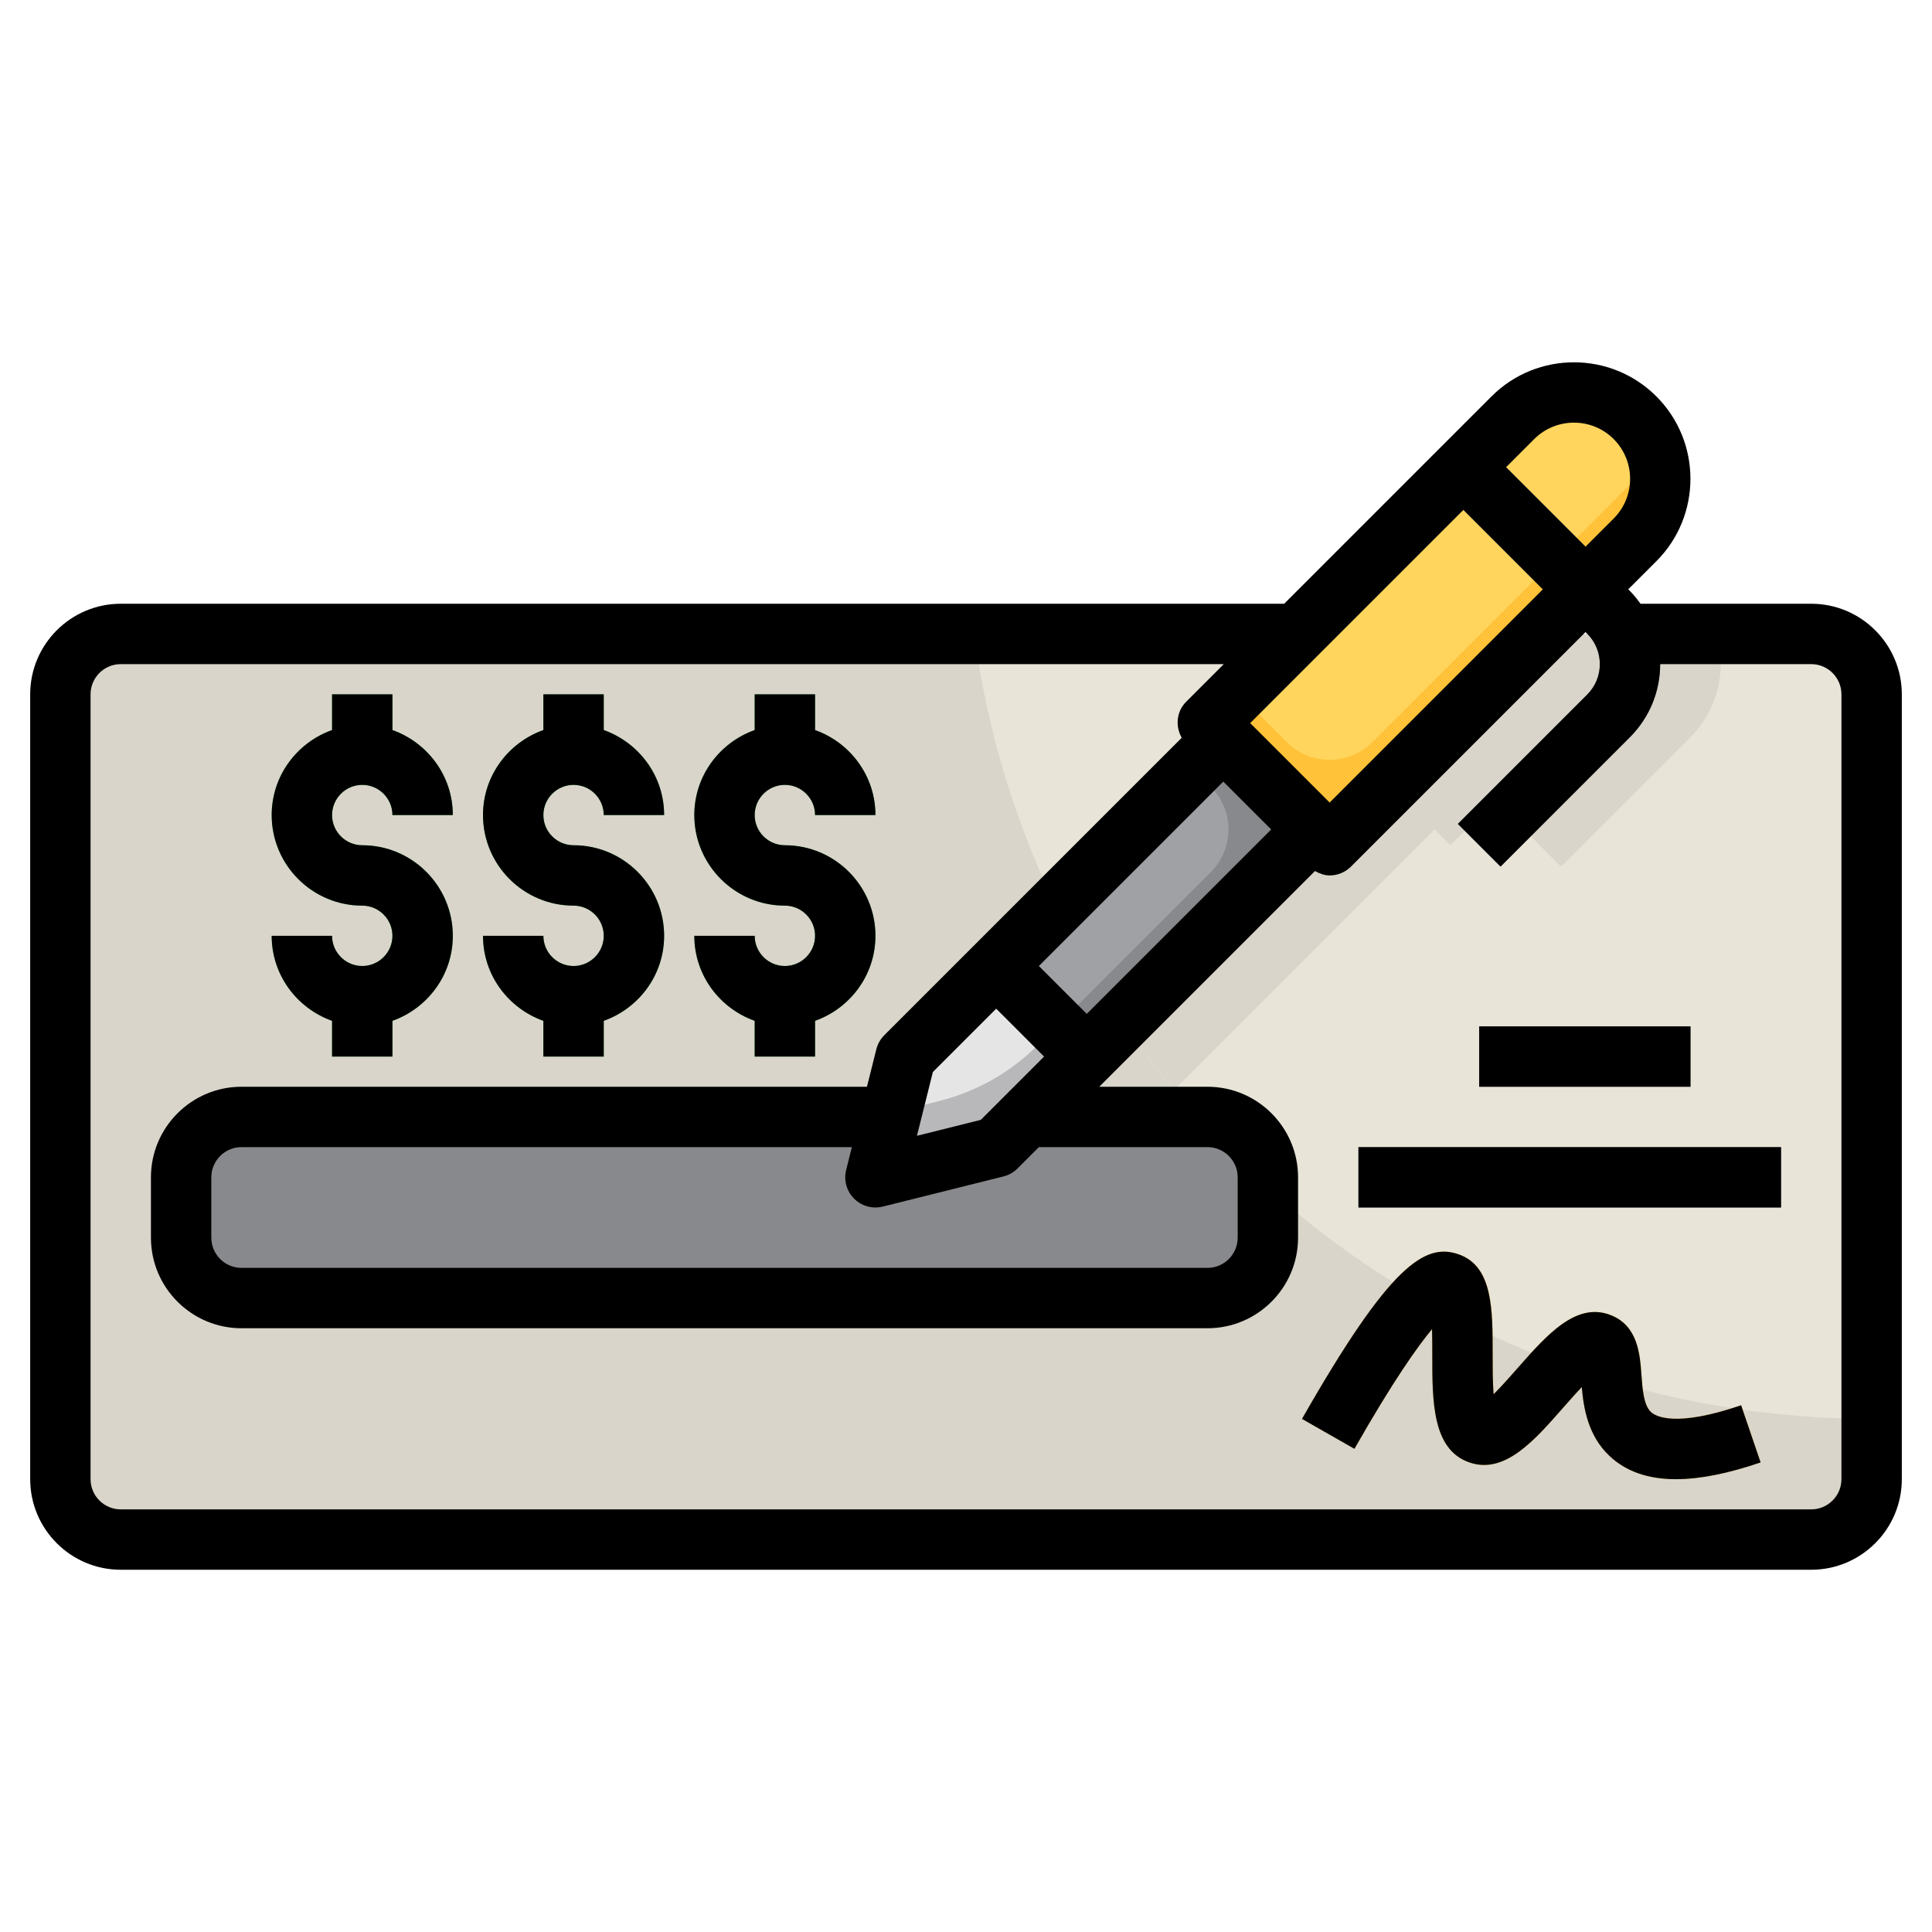 <svg xmlns="http://www.w3.org/2000/svg" enable-background="new 0 0 64 64" viewBox="0 0 64 64"><path fill="#d9d5ca" d="M53.781,21H60c1.105,0,2,0.895,2,2v26c0,1.105-0.895,2-2,2H4c-1.105,0-2-0.895-2-2V23
		c0-1.105,0.895-2,2-2h38.954H53.781z"/><path fill="#e8e4d8" d="M60,21h-6.219H42.954h-10.68C34.23,35.676,46.789,47,62,47V23C62,21.895,61.105,21,60,21z"/><path fill="#88898d" d="M38,37h2c1.105,0,2,0.895,2,2v2c0,1.105-0.895,2-2,2H8c-1.105,0-2-0.895-2-2v-2c0-1.105,0.895-2,2-2
		l19,0L38,37z"/><path fill="#d9d5ca" d="M48.046,28l7-7h-1.265h-6.827L44,23.953l0.523,0.523L37,32l-0.61,0.61
			c0.75,1.228,1.587,2.396,2.5,3.5L40,35l7.523-7.523L48.046,28z"/><path fill="#d9d5ca" d="M55,22c0,0.379-0.148,0.737-0.417,1.005l-4.287,4.288l1.414,1.414l4.287-4.287
			C56.644,23.773,57,22.914,57,22c0-0.346-0.067-0.679-0.165-1h-2.249C54.852,21.268,55,21.622,55,22z"/><path fill="#ffc239" d="M40,23.953L44.046,28l10.116-10.116c1.117-1.117,1.117-2.929,0-4.046l0,0
		c-1.117-1.117-2.929-1.117-4.046,0L40,23.953z"/><rect width="10.639" height="4.243" x="32.942" y="27.617" fill="#88898d" transform="rotate(-45.001 38.261 29.739)"/><polygon fill="#b8b8bb" points="33 32 30 35 29 39 33 38 36 35"/><path fill="#ffd55d" d="M54.813,14.861c-0.139-0.373-0.352-0.724-0.651-1.023c-1.117-1.117-2.929-1.117-4.046,0L41,22.954
		l1.632,1.632c0.781,0.781,2.047,0.781,2.828,0l8.701-8.702C54.462,15.585,54.674,15.234,54.813,14.861z"/><path fill="#88898d" d="M49.707,28.707l-1.414-1.414l4.287-4.288c0.269-0.269,0.417-0.626,0.417-1.005
			c0-0.38-0.148-0.737-0.417-1.005l-4.809-4.81l1.414-1.414l4.809,4.81c0.646,0.646,1.003,1.505,1.003,2.42
			c0,0.914-0.356,1.773-1.003,2.42L49.707,28.707z"/><path fill="#ffc239" d="M55.518,49c-0.932,0-1.663-0.259-2.207-0.777c-0.708-0.673-0.852-1.583-0.911-2.274
			c-0.216,0.228-0.444,0.487-0.616,0.683c-0.958,1.089-1.94,2.219-3.112,1.811c-1.229-0.428-1.227-2.03-1.224-3.581
			c0-0.236,0-0.543-0.008-0.833c-0.483,0.578-1.29,1.717-2.571,3.964l-1.737-0.991c2.917-5.114,4.081-5.86,5.214-5.443
			c1.105,0.406,1.104,1.814,1.102,3.305c0,0.375-0.001,0.908,0.031,1.32c0.269-0.266,0.581-0.621,0.803-0.874
			c0.957-1.088,1.945-2.211,3.1-1.737c0.877,0.361,0.944,1.288,0.993,1.964c0.034,0.471,0.072,1.005,0.315,1.236
			c0.144,0.138,0.787,0.527,2.988-0.222l0.646,1.893C57.238,48.815,56.306,49,55.518,49z"/><rect width="14" height="2" x="45" y="38" fill="#88898d"/><rect width="7" height="2" x="49" y="34" fill="#88898d"/><path fill="#44bc59" d="M12 26c.551 0 1 .449 1 1h2c0-1.302-.839-2.402-2-2.816V23h-2v1.184C9.839 24.598 9 25.698 9 27c0 1.654 1.346 3 3 3 .551 0 1 .449 1 1s-.449 1-1 1-1-.449-1-1H9c0 1.302.839 2.402 2 2.816V35h2v-1.184c1.161-.414 2-1.514 2-2.816 0-1.654-1.346-3-3-3-.551 0-1-.449-1-1S11.449 26 12 26zM19 26c.551 0 1 .449 1 1h2c0-1.302-.839-2.402-2-2.816V23h-2v1.184c-1.161.414-2 1.514-2 2.816 0 1.654 1.346 3 3 3 .551 0 1 .449 1 1s-.449 1-1 1-1-.449-1-1h-2c0 1.302.839 2.402 2 2.816V35h2v-1.184c1.161-.414 2-1.514 2-2.816 0-1.654-1.346-3-3-3-.551 0-1-.449-1-1S18.449 26 19 26zM26 28c-.551 0-1-.449-1-1s.449-1 1-1 1 .449 1 1h2c0-1.302-.839-2.402-2-2.816V23h-2v1.184c-1.161.414-2 1.514-2 2.816 0 1.654 1.346 3 3 3 .551 0 1 .449 1 1s-.449 1-1 1-1-.449-1-1h-2c0 1.302.839 2.402 2 2.816V35h2v-1.184c1.161-.414 2-1.514 2-2.816C29 29.346 27.654 28 26 28z"/><path fill="#e5e5e5" d="M30,35l-0.467,1.867l1.574-0.393c1.239-0.31,2.37-0.95,3.272-1.853L35,34l-2-2L30,35z"/><path fill="#a0a1a4" d="M35,34l5.109-5.109c0.781-0.781,0.781-2.047,0-2.828l-0.586-0.586L33,32L35,34z"/><path d="M60,20h-5.663c-0.105-0.145-0.212-0.289-0.343-0.42l-0.057-0.057l0.932-0.932c1.505-1.505,1.505-3.955,0-5.46
		c-1.506-1.506-3.956-1.505-5.46,0L42.54,20H4c-1.654,0-3,1.346-3,3v26c0,1.654,1.346,3,3,3h56c1.654,0,3-1.346,3-3V23
		C63,21.346,61.654,20,60,20z M50.823,14.545c0.726-0.726,1.907-0.726,2.632,0c0.726,0.726,0.726,1.907,0,2.632l-0.932,0.932
		l-2.632-2.632L50.823,14.545z M48.477,16.891l2.632,2.632l-7.063,7.063l-2.632-2.632L48.477,16.891z M28.293,39.707
		C28.483,39.897,28.738,40,29,40c0.081,0,0.162-0.01,0.243-0.03l4-1c0.176-0.044,0.336-0.135,0.464-0.263L34.414,38H40
		c0.551,0,1,0.449,1,1v2c0,0.551-0.449,1-1,1H8c-0.551,0-1-0.449-1-1v-2c0-0.551,0.449-1,1-1h20.219l-0.189,0.757
		C27.945,39.098,28.044,39.458,28.293,39.707z M30.375,37.625l0.528-2.114L33,33.414L34.586,35l-2.097,2.097L30.375,37.625z
		 M34.414,32l6.109-6.109l1.586,1.586L36,33.586L34.414,32z M61,49c0,0.551-0.449,1-1,1H4c-0.551,0-1-0.449-1-1V23
		c0-0.551,0.449-1,1-1h36.54l-1.247,1.247c-0.325,0.325-0.363,0.812-0.147,1.193l-6.853,6.853l-3,3
		c-0.128,0.128-0.219,0.289-0.263,0.464L28.719,36H8c-1.654,0-3,1.346-3,3v2c0,1.654,1.346,3,3,3h32c1.654,0,3-1.346,3-3v-2
		c0-1.654-1.346-3-3-3h-3.586l0.293-0.293l6.853-6.853C43.713,28.94,43.876,29,44.046,29c0.256,0,0.512-0.098,0.707-0.293l7.77-7.77
		l0.057,0.057c0.555,0.555,0.555,1.457,0,2.012l-4.287,4.287l1.414,1.414l4.287-4.287c0.667-0.667,1.001-1.544,1.001-2.42H60
		c0.551,0,1,0.449,1,1V49z"/><path d="M54.689,46.774c-0.243-0.23-0.281-0.765-0.315-1.236c-0.049-0.676-0.116-1.603-0.994-1.964
		c-1.155-0.476-2.143,0.65-3.1,1.738c-0.222,0.253-0.534,0.608-0.803,0.874c-0.032-0.412-0.031-0.944-0.031-1.32
		c0.001-1.491,0.003-2.899-1.103-3.306c-1.133-0.416-2.297,0.331-5.213,5.443l1.737,0.991c1.281-2.247,2.088-3.387,2.571-3.964
		c0.008,0.29,0.008,0.596,0.008,0.833c-0.002,1.55-0.004,3.153,1.224,3.58c1.172,0.409,2.155-0.722,3.112-1.811
		c0.172-0.196,0.4-0.455,0.616-0.682c0.06,0.691,0.204,1.601,0.911,2.273C53.855,48.741,54.586,49,55.518,49
		c0.788,0,1.72-0.185,2.805-0.555l-0.646-1.893C55.476,47.302,54.833,46.912,54.689,46.774z"/><rect width="14" height="2" x="45" y="38"/><rect width="7" height="2" x="49" y="34"/><path d="M12 32c-.551 0-1-.449-1-1H9c0 1.302.839 2.402 2 2.816V35h2v-1.184c1.161-.414 2-1.514 2-2.816 0-1.654-1.346-3-3-3-.551 0-1-.449-1-1s.449-1 1-1 1 .449 1 1h2c0-1.302-.839-2.402-2-2.816V23h-2v1.184C9.839 24.598 9 25.698 9 27c0 1.654 1.346 3 3 3 .551 0 1 .449 1 1S12.551 32 12 32zM19 32c-.551 0-1-.449-1-1h-2c0 1.302.839 2.402 2 2.816V35h2v-1.184c1.161-.414 2-1.514 2-2.816 0-1.654-1.346-3-3-3-.551 0-1-.449-1-1s.449-1 1-1 1 .449 1 1h2c0-1.302-.839-2.402-2-2.816V23h-2v1.184c-1.161.414-2 1.514-2 2.816 0 1.654 1.346 3 3 3 .551 0 1 .449 1 1S19.551 32 19 32zM26 32c-.551 0-1-.449-1-1h-2c0 1.302.839 2.402 2 2.816V35h2v-1.184c1.161-.414 2-1.514 2-2.816 0-1.654-1.346-3-3-3-.551 0-1-.449-1-1s.449-1 1-1 1 .449 1 1h2c0-1.302-.839-2.402-2-2.816V23h-2v1.184c-1.161.414-2 1.514-2 2.816 0 1.654 1.346 3 3 3 .551 0 1 .449 1 1S26.551 32 26 32z"/></svg>